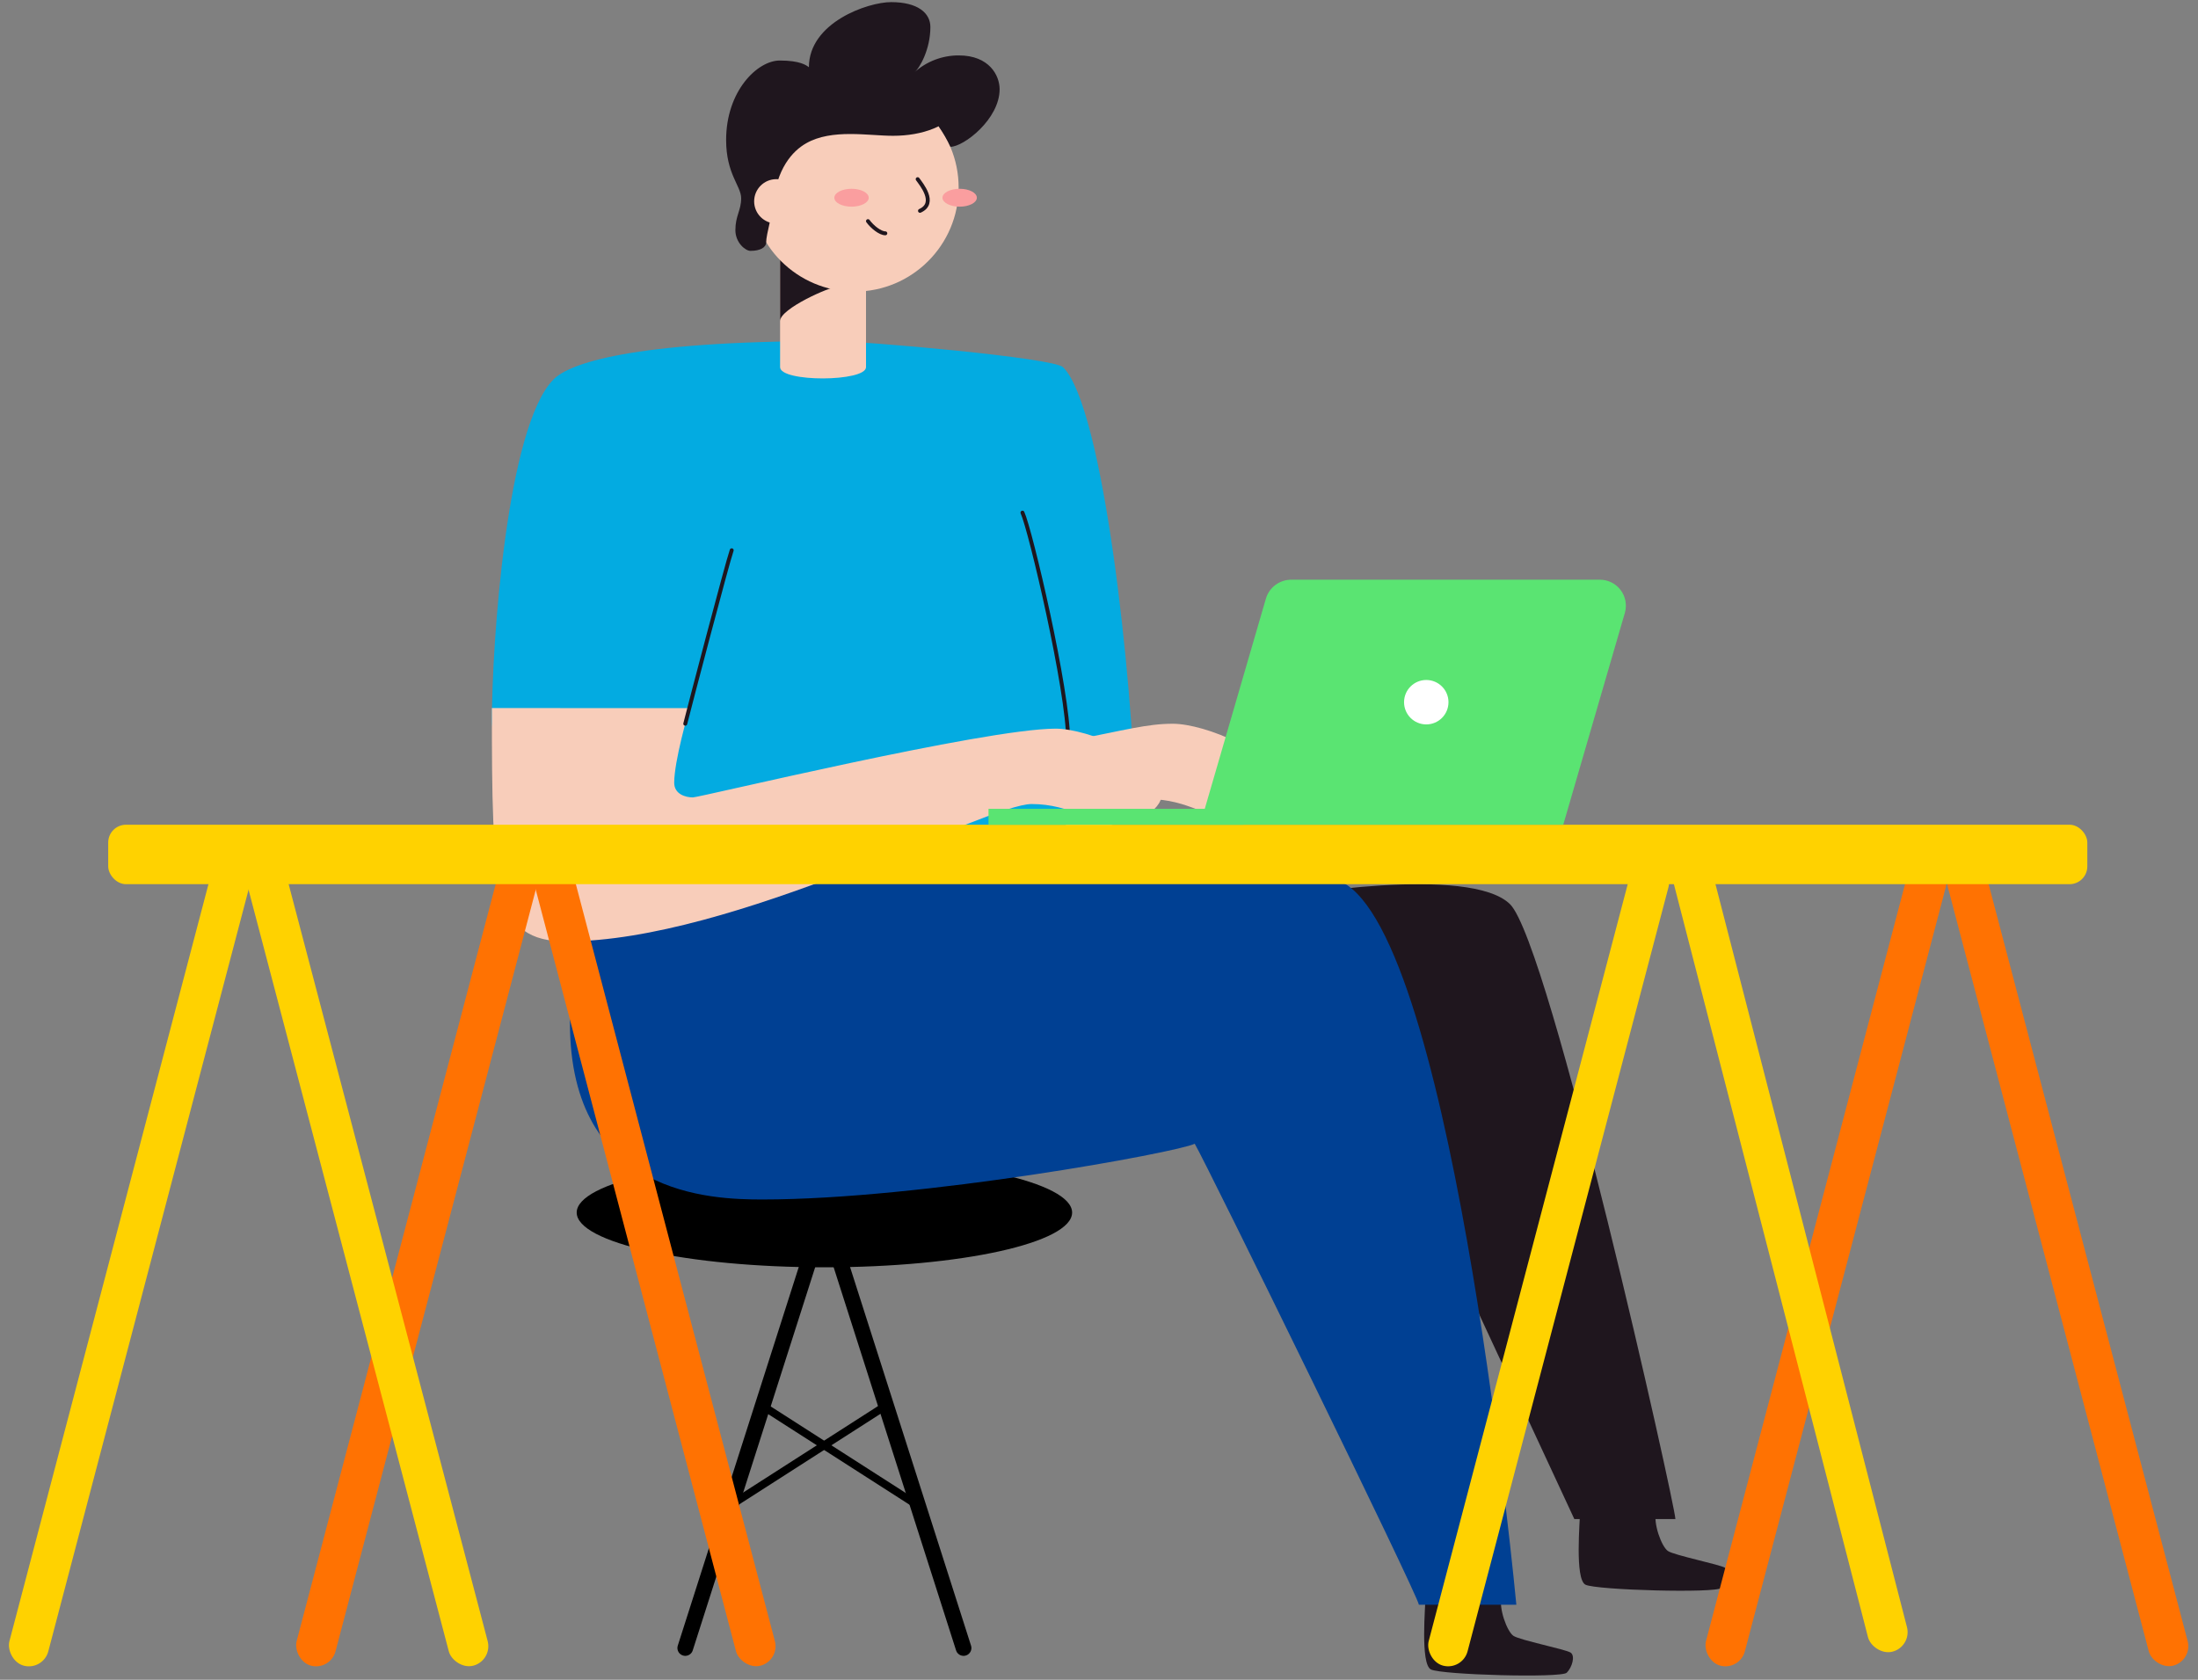 <?xml version="1.0" encoding="UTF-8"?>
<svg width="560px" height="428px" viewBox="0 0 560 428" version="1.1" xmlns="http://www.w3.org/2000/svg" xmlns:xlink="http://www.w3.org/1999/xlink">
    <rect x="0" y="0" width="560" height="428" fill="#808080" stroke="none"/>
    <title>Group</title>
    <g id="Page-1" stroke="none" stroke-width="1" fill="none" fill-rule="evenodd">
        <g id="Group" transform="translate(0.57, 0.54)">
            <ellipse id="Oval" fill="#000000" fill-rule="nonzero" cx="209.47" cy="308.42" rx="63.11" ry="13.95"></ellipse>
            <line x1="209.47" y1="308.42" x2="174.02" y2="419.37" id="Path" stroke="#000000" stroke-width="4" stroke-linecap="round"></line>
            <line x1="209.47" y1="308.42" x2="244.92" y2="419.37" id="Path" stroke="#000000" stroke-width="4" stroke-linecap="round"></line>
            <line x1="185.66" y1="382.94" x2="225.18" y2="357.6" id="Path" stroke="#000000" stroke-width="2" stroke-linecap="round"></line>
            <line x1="193.6" y1="357.6" x2="233.13" y2="382.94" id="Path" stroke="#000000" stroke-width="2" stroke-linecap="round"></line>
            <path d="M271.58,188.32 C271.42,193.24 271.49,210.47 270.68,217.84" id="Path" stroke="#1F161E" stroke-linecap="round"></path>
            <path d="M362.62,406.14 C362.62,408.51 361.23,423.46 364,424.84 C366.77,426.22 397.22,427.06 398.6,425.67 C399.98,424.28 400.81,421.38 399.6,420.55 C398.39,419.72 386.6,417.37 385,416.26 C383.4,415.15 381.19,409.26 382,406.14" id="Path" fill="#1F161E" fill-rule="nonzero"></path>
            <path d="M271.58,210.71 L288.72,204.56 C287.98,173.29 280.67,103.42 270.29,93.03 C267.85,90.6 219.59,86.36 210.98,86.36 C159.6,86.36 144.36,92.22 140.49,96.1 C128.49,108.1 124.75,163.7 124.75,183.17 C124.75,202.64 179.75,212.74 179.75,212.74 L244.22,217.17 C244.22,217.17 258.36,218.63 270.59,219.35 C270.86,215.6 271.58,210.71 271.58,210.71 Z" id="Path" fill="#03ABE1" fill-rule="nonzero"></path>
            <path d="M322.65,228.84 C327.34,227.45 373.98,219.84 384.14,229.84 C394.3,239.84 426.28,383.21 426.28,386.51 L400.53,386.51 L365.77,311.7" id="Path" fill="#1F161E" fill-rule="nonzero"></path>
            <path d="M152.84,216.09 C151.67,221.94 144.64,228.22 144.64,260.09 C144.64,304.16 180.74,305.09 193.7,305.09 C234.08,305.09 299.41,293.09 303.82,290.89 C306.75,295.79 360.68,405.89 360.93,408.35 L385.76,408.35 C385.76,408.35 370.37,243.63 342.6,224.95 C333.58,218.95 173.55,212.53 152.84,216.09 Z" id="Path" fill="#004093" fill-rule="nonzero"></path>
            <path d="M298.24,183.87 C291.72,183.87 286.34,185.42 271.58,188.32 L270.81,216.56 C284.81,210.92 288.06,203.08 292.12,203.08 C302.26,203.08 307.56,208.31 313.55,208.31 C317.73,208.31 325.25,205.03 325.25,200.57 C325.25,191.23 306.32,183.87 298.24,183.87 Z" id="Path" fill="#F8CDBA" fill-rule="nonzero"></path>
            <path d="M401.99,384.53 C401.99,386.91 400.6,401.85 403.37,403.24 C406.14,404.63 436.59,405.45 437.97,404.07 C439.35,402.69 440.18,399.78 438.97,398.95 C437.76,398.12 425.97,395.76 424.37,394.65 C422.77,393.54 420.56,387.65 421.37,384.53" id="Path" fill="#1F161E" fill-rule="nonzero"></path>
            <path d="M220.07,93.01 C220.07,96.78 198.18,96.89 198.18,93.01 L198.18,62.35 L220.07,62.35 L220.07,93.01 Z" id="Path" fill="#F8CDBA" fill-rule="nonzero"></path>
            <path d="M212.94,72.46 C210.94,72.46 198.18,78.1 198.18,81.25 L198.18,64.61 C201.36,64.61 212.94,72.46 212.94,72.46 Z" id="Path" fill="#1F161E" fill-rule="nonzero"></path>
            <circle id="Oval" fill="#F8CDBA" fill-rule="nonzero" cx="217.17" cy="47.26" r="26.5"></circle>
            <path d="M244.52,26.46 C241.24,31.67 234.38,34.06 226.95,34.06 C220.62,34.06 211.4,32.22 204.84,35.96 C201.29,37.96 197.22,42.51 196.4,51.62 C196.4,53.18 194.63,59.23 194.63,61.18 C194.63,62.51 193.13,63.38 190.63,63.38 C189.34,63.38 186.79,61.29 186.79,58.1 C186.79,54.41 188.26,53.1 188.26,49.97 C188.26,46.84 184.43,43.83 184.43,35.13 C184.43,22.6 192.43,14.88 198.09,14.88 C203.25,14.88 204.87,16.08 205.52,16.59 C205.52,5.2 220.52,2.84217094e-14 226.47,2.84217094e-14 C233.27,2.84217094e-14 236.47,2.79 236.47,6.34 C236.47,12 233.77,16.81 232.4,17.89 C235.501,15.1 239.529,13.564 243.7,13.58 C251.49,13.58 254.11,18.7 254.11,22.2 C254.11,29.81 244.98,36.86 241.58,36.86 C240.725,35.05 239.721,33.314 238.58,31.67" id="Path" fill="#1F161E" fill-rule="nonzero"></path>
            <circle id="Oval" fill="#F8CDBA" fill-rule="nonzero" cx="197.22" cy="50.76" r="5.65"></circle>
            <ellipse id="Oval" fill="#FA9E9F" fill-rule="nonzero" cx="243.93" cy="49.84" rx="4.38" ry="2.28"></ellipse>
            <ellipse id="Oval" fill="#FA9E9F" fill-rule="nonzero" cx="216.38" cy="49.84" rx="4.38" ry="2.28"></ellipse>
            <path d="M233.23,45.11 C234.05,46.28 238.23,51.19 233.82,53.18" id="Path" stroke="#1F161E" stroke-linecap="round"></path>
            <path d="M224.99,58.91 C223.67,58.91 221.64,57.27 220.57,55.8" id="Path" stroke="#1F161E" stroke-linecap="round"></path>
            <path d="M259.93,130.08 C261.93,134.33 271.58,175.33 271.58,188.32" id="Path" stroke="#1F161E" stroke-linecap="round"></path>
            <path d="M124.75,179.87 C124.75,225.96 125.18,239.33 143.68,239.33 C186.32,239.33 250.78,204.33 262.27,204.33 C272.42,204.33 277.72,209.57 283.71,209.57 C287.88,209.57 295.4,206.28 295.4,201.83 C295.4,192.48 276.47,185.12 268.4,185.12 C250.23,185.12 177.72,202.64 175.95,202.64 C174.18,202.64 171.2,201.87 171.2,198.89 C171.2,193.48 174.74,180.98 175.2,179.89 L124.75,179.87 Z" id="Path" fill="#F8CDBA" fill-rule="nonzero"></path>
            <path d="M185.85,139.67 C184.63,143.18 175.12,179.45 174.02,183.87" id="Path" stroke="#1F161E" stroke-linecap="round"></path>
            <rect id="Rectangle" fill="#FF7202" fill-rule="nonzero" transform="translate(526.241, 321.534) rotate(165.27) translate(-526.241, -321.534) " x="521.121" y="215.734" width="10.24" height="211.6" rx="5.12"></rect>
            <rect id="Rectangle" fill="#FF7202" fill-rule="nonzero" transform="translate(464.63, 321.542) rotate(14.73) translate(-464.63, -321.542) " x="459.51" y="215.742" width="10.24" height="211.6" rx="5.12"></rect>
            <rect id="Rectangle" fill="#FFD200" fill-rule="nonzero" transform="translate(393.981, 321.541) rotate(14.73) translate(-393.981, -321.541) " x="388.861" y="215.741" width="10.24" height="211.6" rx="5.12"></rect>
            <rect id="Rectangle" fill="#FFD200" fill-rule="nonzero" transform="translate(455.146, 317.673) rotate(165.548) translate(-455.146, -317.673) " x="450.017" y="211.693" width="10.257" height="211.959" rx="5.12"></rect>
            <rect id="Rectangle" fill="#FF7202" fill-rule="nonzero" transform="translate(105.56, 321.546) rotate(14.73) translate(-105.56, -321.546) " x="100.44" y="215.746" width="10.24" height="211.6" rx="5.12"></rect>
            <rect id="Rectangle" fill="#FF7202" fill-rule="nonzero" transform="translate(166.301, 321.546) rotate(165.27) translate(-166.301, -321.546) " x="161.181" y="215.746" width="10.24" height="211.6" rx="5.12"></rect>
            <rect id="Rectangle" fill="#FFD200" fill-rule="nonzero" x="27" y="209.6" width="504.23" height="15.15" rx="4.53"></rect>
            <rect id="Rectangle" fill="#FFD200" fill-rule="nonzero" transform="translate(32.385, 321.549) rotate(14.73) translate(-32.385, -321.549) " x="27.265" y="215.749" width="10.24" height="211.6" rx="5.12"></rect>
            <rect id="Rectangle" fill="#FFD200" fill-rule="nonzero" transform="translate(93.126, 321.547) rotate(165.27) translate(-93.126, -321.547) " x="88.006" y="215.747" width="10.24" height="211.6" rx="5.12"></rect>
            <path d="M397.71,209.6 L305.2,209.6 L321.96,151.96 C322.82,149.104 325.457,147.154 328.44,147.17 L406.94,147.17 C409.031,147.136 411.015,148.092 412.291,149.749 C413.567,151.405 413.986,153.567 413.42,155.58 L397.71,209.6 Z" id="Path" fill="#5AE472" fill-rule="nonzero"></path>
            <circle id="Oval" fill="#FFFFFF" fill-rule="nonzero" cx="362.81" cy="178.38" r="5.66"></circle>
            <rect id="Rectangle" fill="#5AE472" fill-rule="nonzero" x="251.28" y="205.55" width="64.91" height="4.05"></rect>
        </g>
    </g>
</svg>